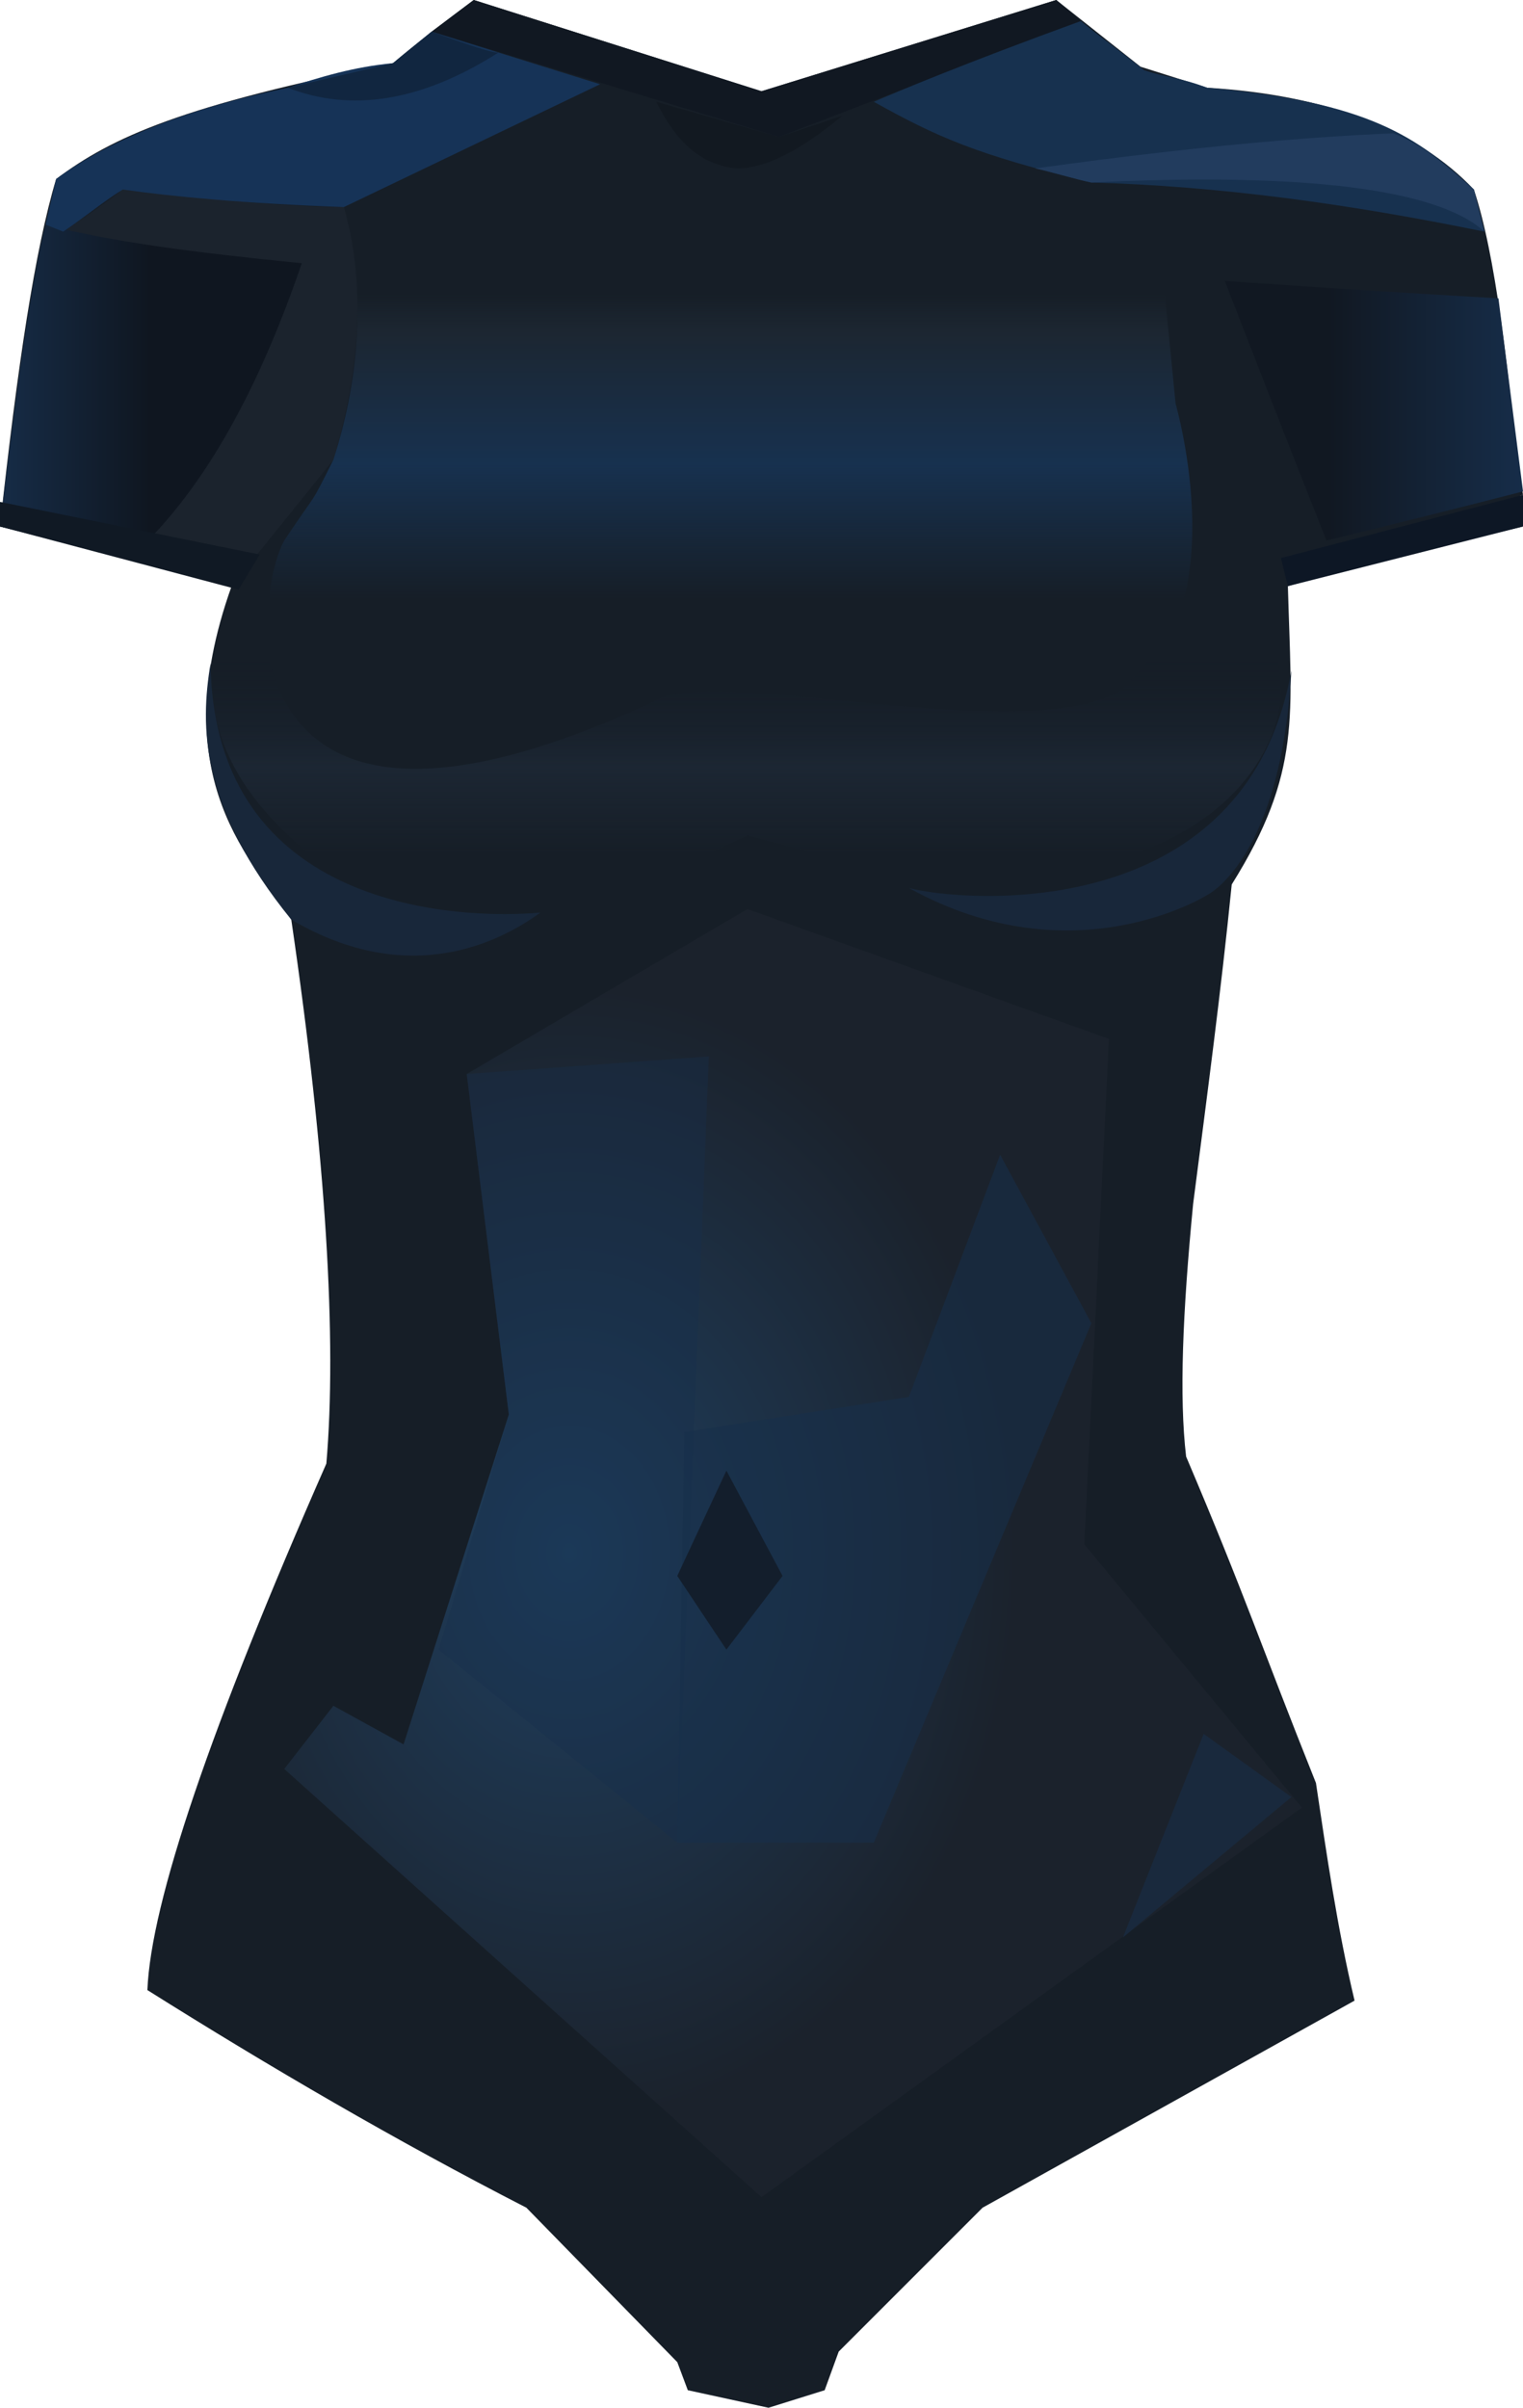 <?xml version="1.0" encoding="UTF-8" standalone="no"?>
<svg
   width="434"
   height="686"
   viewBox="0 0 434 686"
   version="1.1"
   id="svg58"
   sodipodi:docname="cb-layer-0387.svg"
   xmlns:inkscape="http://www.inkscape.org/namespaces/inkscape"
   xmlns:sodipodi="http://sodipodi.sourceforge.net/DTD/sodipodi-0.dtd"
   xmlns="http://www.w3.org/2000/svg"
   xmlns:svg="http://www.w3.org/2000/svg">
  <sodipodi:namedview
     id="namedview60"
     pagecolor="#ffffff"
     bordercolor="#666666"
     borderopacity="1.0"
     inkscape:pageshadow="2"
     inkscape:pageopacity="0.0"
     inkscape:pagecheckerboard="0" />
  <defs
     id="defs33">
    <linearGradient
       x1="0"
       y1="106.087"
       x2="45.194"
       y2="106.087"
       id="id-40279"
       gradientTransform="scale(0.951,1.051)"
       gradientUnits="userSpaceOnUse">
      <stop
         stop-color="#162C47"
         offset="0%"
         id="stop2" />
      <stop
         stop-color="#0F1620"
         offset="100%"
         id="stop4" />
    </linearGradient>
    <linearGradient
       x1="146.324"
       y1="271.893"
       x2="146.324"
       y2="353.507"
       id="id-40280"
       gradientTransform="scale(1.454,0.688)"
       gradientUnits="userSpaceOnUse">
      <stop
         stop-color="#101721"
         offset="0%"
         stop-opacity="0"
         id="stop7" />
      <stop
         stop-color="#253345"
         offset="56%"
         stop-opacity="0.397"
         id="stop9" />
      <stop
         stop-color="#253345"
         offset="100%"
         stop-opacity="0"
         id="stop11" />
    </linearGradient>
    <radialGradient
       cx="182.467"
       cy="393.35"
       r="143.544"
       id="id-40281"
       fx="182.467"
       fy="393.35"
       gradientTransform="scale(0.889,1.125)"
       gradientUnits="userSpaceOnUse">
      <stop
         stop-color="#1F3F5F"
         offset="0%"
         id="stop14" />
      <stop
         stop-color="#1B222C"
         offset="100%"
         id="stop16" />
    </radialGradient>
    <linearGradient
       x1="172.683"
       y1="100.952"
       x2="172.683"
       y2="205.703"
       id="id-40282"
       gradientTransform="scale(1.206,0.829)"
       gradientUnits="userSpaceOnUse">
      <stop
         stop-color="#1C2631"
         offset="0%"
         stop-opacity="0"
         id="stop19" />
      <stop
         stop-color="#1C2631"
         offset="12%"
         id="stop21" />
      <stop
         stop-color="#17314F"
         offset="56%"
         id="stop23" />
      <stop
         stop-color="#17314F"
         offset="100%"
         stop-opacity="0"
         id="stop25" />
    </linearGradient>
    <linearGradient
       x1="404.945"
       y1="125.395"
       x2="353.394"
       y2="125.395"
       id="id-40283"
       gradientTransform="scale(1.072,0.933)"
       gradientUnits="userSpaceOnUse">
      <stop
         stop-color="#162D49"
         offset="0%"
         id="stop28" />
      <stop
         stop-color="#111822"
         offset="100%"
         id="stop30" />
    </linearGradient>
  </defs>
  <g
     id="id-40284">
    <path
       d="m 347,78 79,7 8,56 -61,16 C 356,105 347,78 347,78 Z"
       fill="#111822"
       id="id-40285" />
    <path
       d="M 135,0 C 127,6 119,12 112,18 52,30 32,39 16,51 10,71 5,104 0,150 c 30,7 52,13 66,17 -20,56 7,79 17,95 10,68 13,120 10,155 -33,75 -50,125 -51,150 35,22 71,43 108,62 l 43,44 3,8 23,5 16,-5 4,-11 41,-41 106,-59 c -5,-21 -8,-42 -11,-62 -16,-40 -20,-53 -37,-93 -2,-17 -1,-41 2,-72 4,-31 8,-61 11,-91 20,-32 17,-48 16,-85 16,-5 38,-10 67,-17 C 430,104 426,72 420,54 404,37 378,27 344,25 L 325,19 301,0 217,26 Z"
       fill="#161e27"
       id="id-40286" />
    <path
       d="m 18,66 c 12,-8 17,-12 17,-12 27,3 48,5 63,5 6,21 5,45 -3,72 L 66,167 0,150 C 12,94 18,66 18,66 Z"
       fill="#1b232d"
       id="id-40287" />
    <polygon
       points="308,6 301,0 217,26 135,0 123,9 222,39 "
       fill="#111822"
       id="id-40288" />
    <path
       d="M 13,64 C 32,69 56,72 86,75 73,113 57,141 37,159 28,157 16,154 0,150 5,108 9,80 13,64 Z"
       fill="url(#id-40279)"
       id="id-40289"
       style="fill:url(#id-40279)" />
    <path
       d="m 76,156 c 2,-7 -26,107 110,44 17,-11 104,13 133,-3 19,-17 24,-44 16,-82 18,21 28,48 30,82 0,23 -33,75 -152,41 -47,23 -86,27 -116,12 C 57,222 50,190 76,156 Z"
       fill="url(#id-40280)"
       id="id-40290"
       style="fill:url(#id-40280)" />
    <polygon
       points="434,141 434,150 367,167 365,159 "
       fill="#0d1725"
       id="id-40291" />
    <path
       d="M 423,66 C 384,58 347,53 311,52 278,44 267,39 249,29 c 7,-3 26,-11 59,-23 6,5 12,9 18,14 6,2 10,2 18,5 46,4 60,14 76,29 1,4 2,8 3,12 z"
       fill="#17314f"
       id="id-40292" />
    <path
       d="m 187,29 c 6,12 13,18 23,19 8,0 18,-5 30,-15 l -18,6 z"
       fill="#121921"
       id="id-40293" />
    <path
       d="M 171,24 98,59 C 70,58 49,56 35,54 30,57 24,62 18,66 L 13,64 16,51 C 31,40 53,31 82,25 c 9,-3 19,-6 30,-7 l 11,-9 z"
       fill="#163357"
       id="id-40294" />
    <path
       d="m 295,48 c 43,-6 77,-9 102,-10 8,3 15,9 23,16 l 3,12 C 410,54 372,49 311,52 306,51 300,49 295,48 Z"
       fill="#223c5e"
       id="id-40295" />
    <polygon
       points="316,296 309,440 371,515 217,626 81,504 95,486 115,497 145,403 133,306 213,259 "
       fill="url(#id-40281)"
       id="id-40296"
       style="fill:url(#id-40281)" />
    <polygon
       points="193,525 125,470 145,403 133,306 202,301 "
       fill="#172f4b"
       fill-opacity="0.372"
       id="id-40297" />
    <polygon
       points="249,525 193,525 195,408 259,398 285,329 311,377 "
       fill="#172f4b"
       fill-opacity="0.581"
       id="id-40298" />
    <polygon
       points="207,470 223,449 207,419 193,449 "
       fill="#131e2c"
       id="id-40299" />
    <polygon
       points="368,512 320,552 343,494 "
       fill="#19293d"
       id="id-40300" />
    <path
       d="m 154,260 c -11,8 -37,22 -71,2 -26,-32 -26,-55 -23,-73 1,71 72,73 94,71 z"
       fill="#18273a"
       id="id-40301" />
    <path
       d="m 259,253 c 47,26 85,2 85,2 0,0 21,-10 24,-64 -13,73 -94,66 -109,62 z"
       fill="#18273a"
       id="id-40302" />
    <path
       d="m 171,24 c -16,8 -40,20 -73,35 6,23 5,47 -3,72 -7,14 -4,8 -14,23 -4,7 -16,48 31,51 11,0 40,-5 85,-8 16,-3 111,12 122,0 34,-20 16,-82 16,-82 L 329,54 C 317,52 311,52 311,52 L 271,40 226,72 C 198,76 179,60 171,24 Z"
       fill="url(#id-40282)"
       id="id-40303"
       style="fill:url(#id-40282)" />
    <polygon
       points="68,168 74,158 0,143 0,150 "
       fill="#101924"
       id="id-40304" />
    <path
       d="M 142,15 C 120,29 100,32 82,25 l 30,-7 11,-9 c 11,4 17,6 19,6 z"
       fill="#112640"
       id="id-40305" />
    <path
       d="m 349,80 c 19,49 29,74 29,74 37,-9 56,-14 56,-14 l -7,-55 c -52,-3 -78,-5 -78,-5 z"
       fill="url(#id-40283)"
       id="id-40306"
       style="fill:url(#id-40283)" />
  </g>
</svg>
